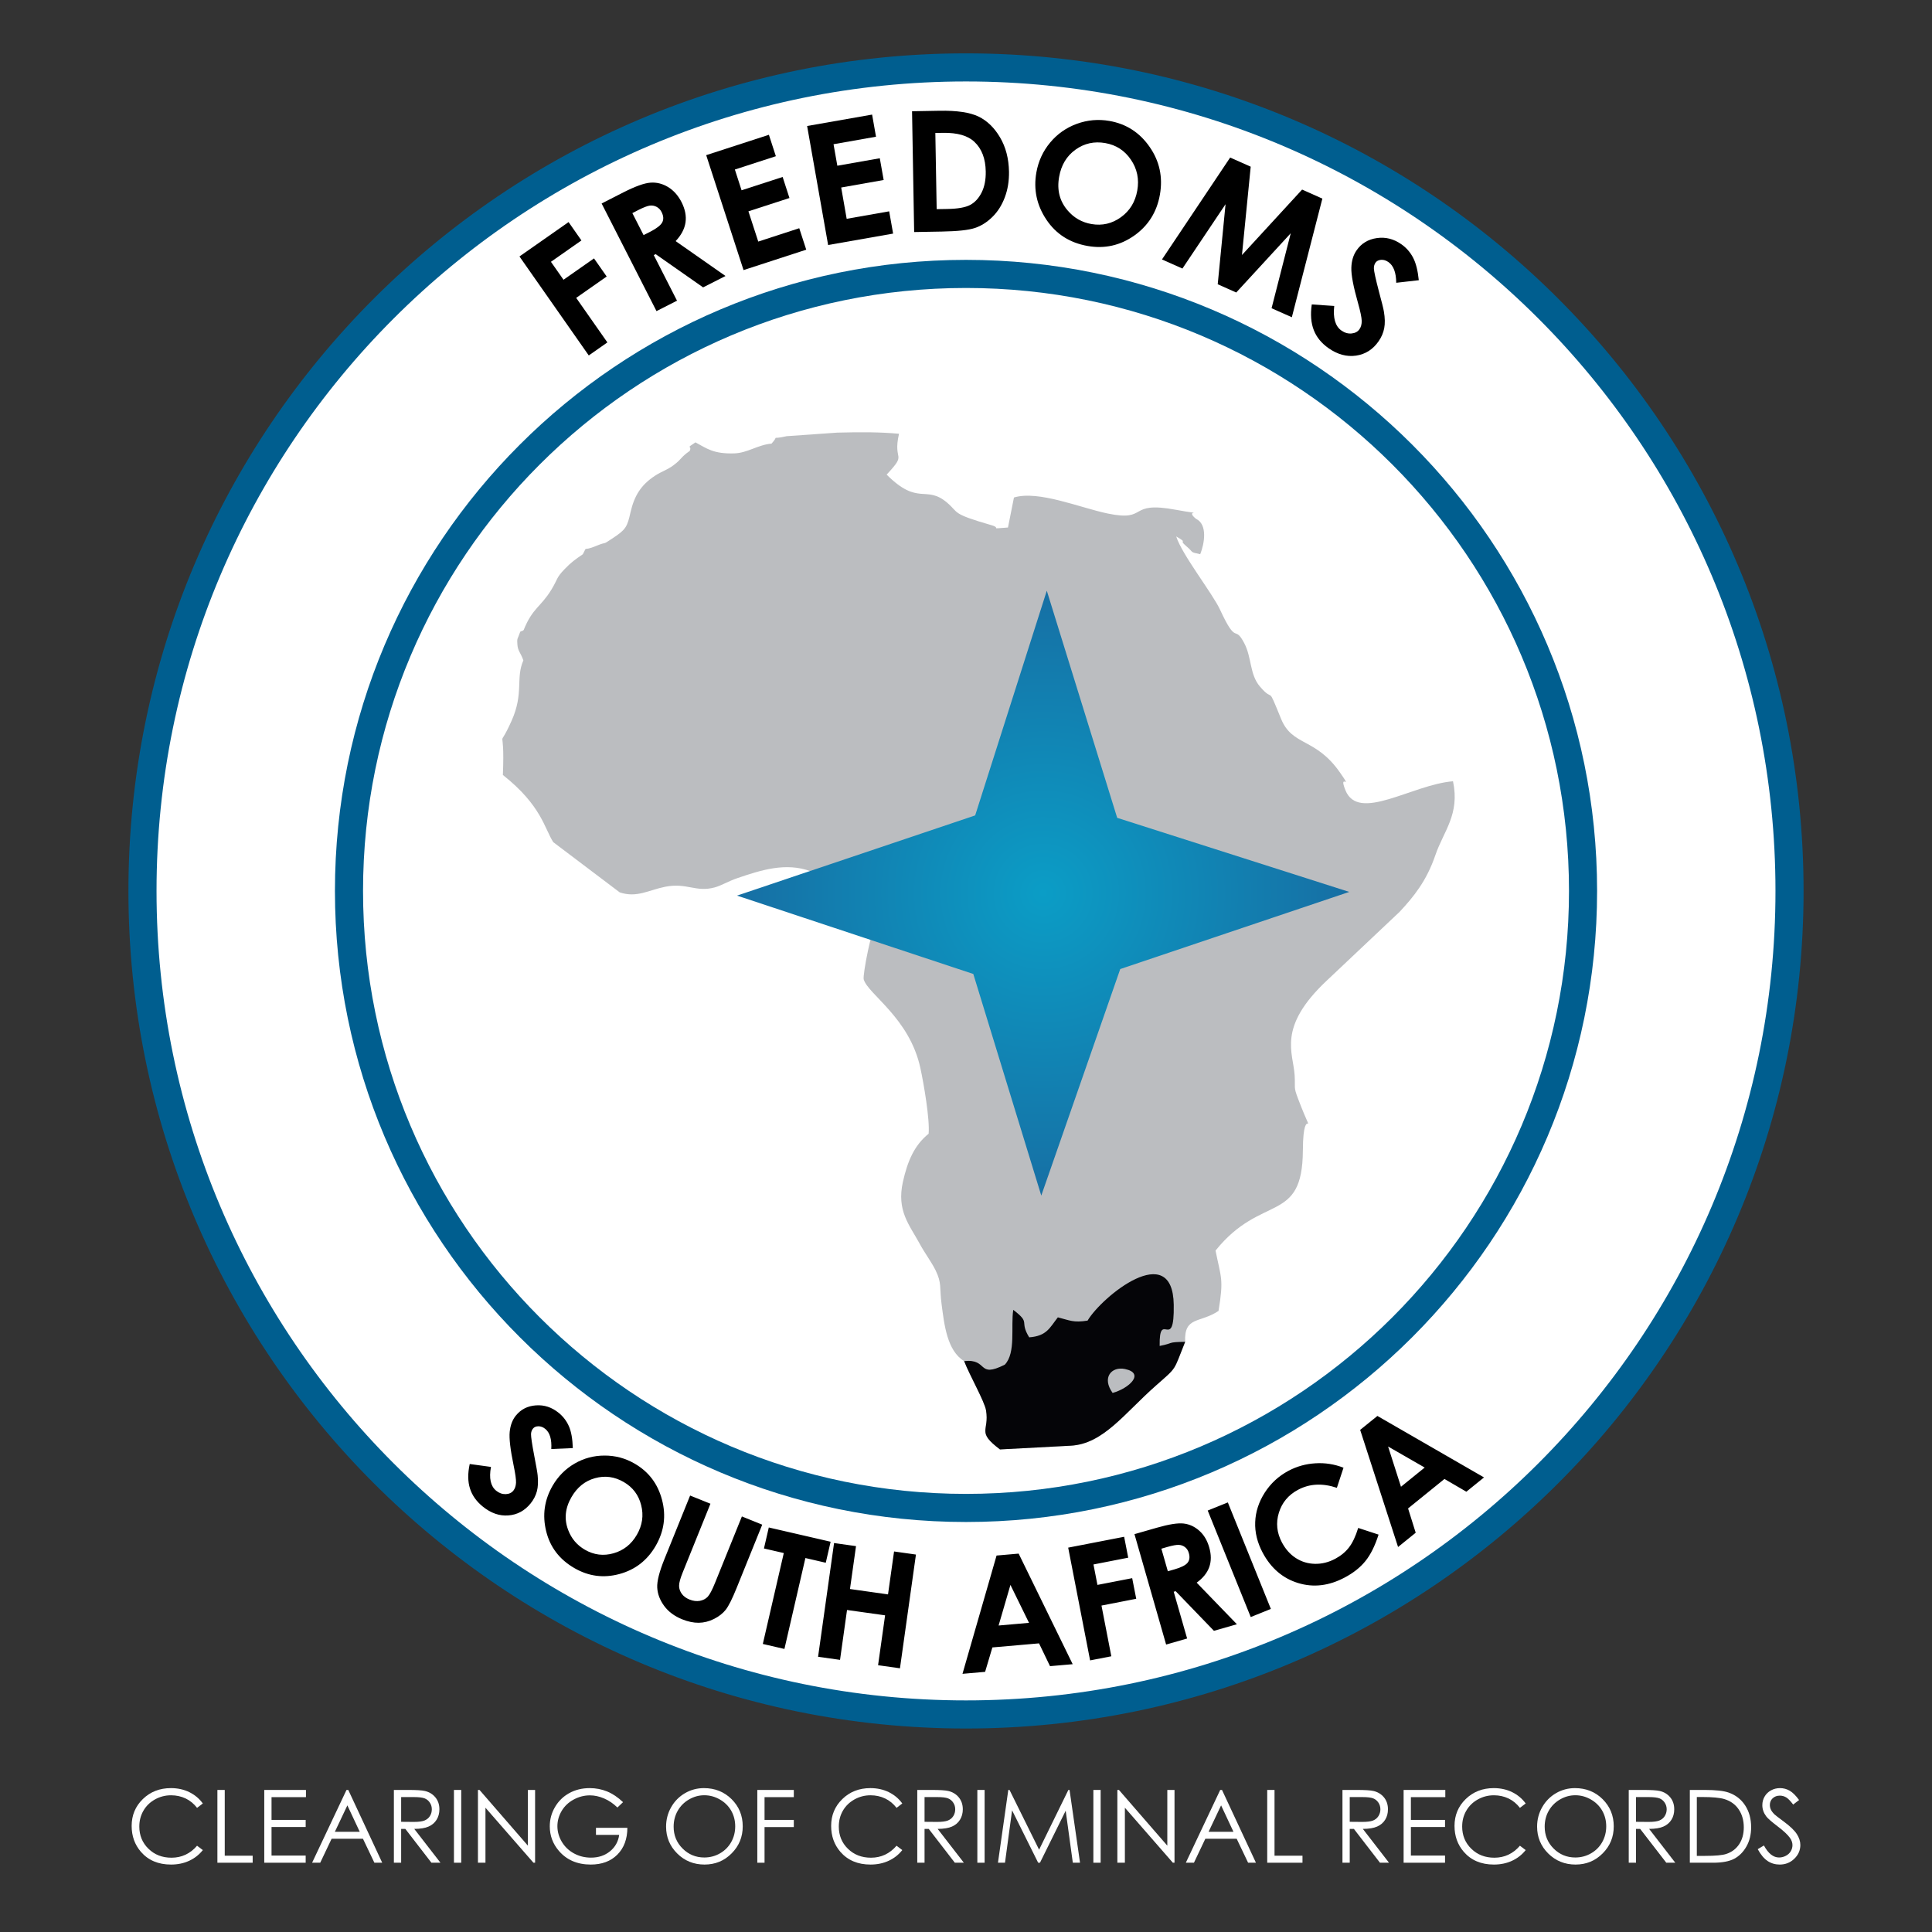 <svg width="55" height="55" viewBox="0 0 55 55" fill="none" xmlns="http://www.w3.org/2000/svg">
    <rect x="0" y="0" width="55" height="55" fill="#333333" stroke="none"/>
    <g clip-path="url(#clip0_118_15427)">
    <mask id="mask0_118_15427" style="mask-type:luminance" maskUnits="userSpaceOnUse" x="2" y="0" width="51" height="55">
    <path d="M52.5 0H2.5V55H52.5V0Z" fill="white"/>
    </mask>
    <g mask="url(#mask0_118_15427)">
    <path d="M27.5 1.919C40.448 1.919 50.944 12.415 50.944 25.363C50.944 38.311 40.448 48.807 27.5 48.807C14.552 48.807 4.056 38.311 4.056 25.363C4.056 12.415 14.552 1.919 27.5 1.919Z" fill="white" stroke="#005E8F" stroke-width="0.8" stroke-miterlimit="22.926"/>
    <path fill-rule="evenodd" clip-rule="evenodd" d="M33.739 38.199C33.394 39.053 33.526 38.897 32.905 39.445C32.01 40.234 31.407 41.108 30.479 41.156L28.467 41.262C27.788 40.748 28.169 40.752 28.071 40.152C28.028 39.893 27.603 39.152 27.447 38.748C26.962 38.453 26.882 37.719 26.804 37.12C26.742 36.644 26.817 36.536 26.632 36.159C26.512 35.916 26.335 35.69 26.18 35.404C25.887 34.865 25.519 34.466 25.705 33.64C25.835 33.062 26.025 32.606 26.436 32.275C26.473 31.864 26.297 30.848 26.202 30.409C25.893 28.975 24.709 28.305 24.588 27.881C24.554 27.763 24.812 26.405 24.967 26.224L23.647 25.759L21.971 25.268C22.192 25.06 22.723 24.922 23.08 24.804C22.375 24.542 21.669 24.767 20.985 25.001C20.741 25.084 20.537 25.21 20.349 25.262C19.804 25.411 19.554 25.12 18.933 25.245C18.467 25.338 18.129 25.567 17.642 25.404L15.751 23.975C15.498 23.583 15.415 22.93 14.316 22.062C14.382 20.437 14.126 21.499 14.564 20.519C14.918 19.728 14.674 19.309 14.899 18.8C14.819 18.571 14.743 18.539 14.729 18.349C14.715 18.173 14.733 18.195 14.761 18.114C14.838 17.895 14.808 18.015 14.907 17.937C15.161 17.303 15.396 17.282 15.698 16.784C15.89 16.468 15.826 16.459 16.072 16.203C16.258 16.008 16.379 15.924 16.591 15.779C16.738 15.511 16.559 15.715 16.97 15.542C17.321 15.395 17.102 15.549 17.447 15.319C17.815 15.075 17.857 15.002 17.95 14.58C18.058 14.116 18.244 13.808 18.641 13.547C18.845 13.412 18.98 13.389 19.178 13.241C19.424 13.056 19.362 13.028 19.637 12.835C19.707 12.661 19.497 12.792 19.798 12.593C20.123 12.768 20.308 12.924 20.9 12.907C21.278 12.897 21.576 12.661 21.964 12.629C22.217 12.354 21.885 12.535 22.395 12.417L23.836 12.316C24.545 12.297 25.043 12.3 25.593 12.348C25.406 13.169 25.85 12.86 25.241 13.511C26.145 14.417 26.352 13.794 26.96 14.308C27.313 14.607 27.067 14.616 28.218 14.949C28.542 15.042 28.107 15.06 28.695 15.017L28.865 14.163C29.559 13.95 30.756 14.458 31.535 14.619C32.716 14.863 32.067 14.249 33.484 14.514C34.446 14.693 33.671 14.465 34.047 14.769C34.384 14.929 34.288 15.477 34.168 15.777C33.855 15.709 34 15.741 33.776 15.552C33.512 15.329 33.862 15.494 33.484 15.271C33.646 15.788 34.52 16.897 34.731 17.354C35.219 18.41 35.133 17.761 35.421 18.309C35.639 18.724 35.571 19.198 35.868 19.545C36.297 20.045 36.046 19.425 36.47 20.465C36.791 21.251 37.451 20.992 38.148 21.994C38.539 22.556 38.088 21.961 38.3 22.493C38.67 23.423 40.195 22.336 41.364 22.241C41.564 23.187 41.096 23.658 40.862 24.344C40.611 25.079 40.248 25.524 39.845 25.957L37.769 27.917C36.35 29.251 36.817 29.965 36.856 30.613C36.878 30.987 36.819 30.927 36.952 31.275C37.504 32.72 37.098 31.233 37.09 32.749C37.079 34.86 35.917 33.967 34.604 35.601C34.76 36.387 34.841 36.395 34.689 37.319C34.16 37.674 33.707 37.465 33.739 38.199Z" fill="#BBBDC0"/>
    <path fill-rule="evenodd" clip-rule="evenodd" d="M31.674 39.654C31.359 39.219 31.641 38.893 32.026 38.973C32.601 39.093 32.148 39.522 31.674 39.654ZM27.447 38.748C27.603 39.152 28.028 39.893 28.071 40.152C28.169 40.752 27.788 40.748 28.467 41.262L30.479 41.156C31.407 41.108 32.01 40.233 32.905 39.445C33.526 38.897 33.394 39.053 33.739 38.199C33.209 38.206 33.432 38.236 33.013 38.316C32.996 37.248 33.436 38.53 33.414 37.143C33.386 35.27 31.37 36.906 30.961 37.595C30.557 37.66 30.459 37.589 30.115 37.502C29.884 37.795 29.802 38.034 29.299 38.071C29.004 37.59 29.363 37.682 28.845 37.289C28.772 37.767 28.925 38.513 28.605 38.849C27.804 39.252 28.147 38.672 27.447 38.748Z" fill="#050508"/>
    <path d="M27.5 7.798C37.201 7.798 45.066 15.662 45.066 25.363C45.066 35.064 37.201 42.928 27.5 42.928C17.799 42.928 9.935 35.064 9.935 25.363C9.935 15.662 17.799 7.798 27.5 7.798Z" stroke="#005E8F" stroke-width="0.8" stroke-miterlimit="22.926"/>
    <path fill-rule="evenodd" clip-rule="evenodd" d="M27.761 23.213L29.8 16.816L31.804 23.282L38.41 25.391L31.891 27.587L29.643 34.036L27.708 27.727L20.981 25.496L27.761 23.213Z" fill="url(#paint0_radial_118_15427)"/>
    <path d="M14.788 7.301L16.186 6.322L16.552 6.845L15.684 7.453L16.042 7.964L16.91 7.356L17.271 7.872L16.403 8.48L17.291 9.748L16.761 10.119L14.788 7.301Z" fill="black"/>
    <path d="M17.127 5.793L17.746 5.477C18.085 5.305 18.342 5.212 18.517 5.2C18.691 5.187 18.858 5.228 19.016 5.323C19.175 5.419 19.304 5.563 19.402 5.754C19.504 5.956 19.542 6.149 19.515 6.333C19.487 6.519 19.393 6.695 19.234 6.864L20.654 7.857L20.016 8.181L18.665 7.235L18.611 7.262L19.273 8.56L18.689 8.857L17.127 5.793ZM18.321 6.693L18.505 6.6C18.691 6.505 18.806 6.416 18.852 6.331C18.897 6.247 18.891 6.149 18.834 6.036C18.8 5.969 18.753 5.921 18.693 5.889C18.633 5.857 18.569 5.845 18.5 5.853C18.43 5.861 18.318 5.905 18.162 5.984L18.002 6.067L18.321 6.693Z" fill="black"/>
    <path d="M20.104 4.417L21.889 3.837L22.087 4.447L20.92 4.826L21.111 5.417L22.28 5.038L22.474 5.637L21.306 6.016L21.586 6.877L22.753 6.497L22.952 7.108L21.167 7.689L20.104 4.417Z" fill="black"/>
    <path d="M22.977 3.587L24.827 3.262L24.938 3.892L23.729 4.106L23.837 4.718L25.046 4.505L25.156 5.124L23.947 5.338L24.103 6.229L25.313 6.016L25.425 6.65L23.575 6.975L22.977 3.587Z" fill="black"/>
    <path d="M25.964 3.167L26.741 3.153C27.24 3.144 27.613 3.2 27.859 3.319C28.104 3.439 28.308 3.637 28.47 3.913C28.633 4.19 28.717 4.514 28.724 4.887C28.728 5.152 28.689 5.396 28.604 5.62C28.52 5.843 28.401 6.03 28.249 6.178C28.096 6.328 27.93 6.432 27.751 6.491C27.571 6.551 27.258 6.584 26.812 6.592L26.024 6.606L25.964 3.167ZM26.627 3.786L26.665 5.954L26.97 5.949C27.268 5.944 27.485 5.905 27.619 5.834C27.752 5.763 27.861 5.646 27.944 5.482C28.026 5.319 28.066 5.119 28.062 4.882C28.056 4.517 27.949 4.236 27.74 4.039C27.553 3.861 27.256 3.776 26.85 3.782L26.627 3.786Z" fill="black"/>
    <path d="M31.583 3.443C32.062 3.527 32.444 3.773 32.727 4.181C33.011 4.589 33.108 5.043 33.02 5.542C32.933 6.036 32.689 6.424 32.289 6.707C31.888 6.989 31.446 7.088 30.96 7.002C30.452 6.912 30.061 6.662 29.787 6.251C29.513 5.841 29.418 5.393 29.503 4.91C29.561 4.585 29.692 4.302 29.896 4.058C30.1 3.813 30.353 3.636 30.655 3.525C30.958 3.415 31.267 3.388 31.583 3.443ZM31.465 4.073C31.152 4.018 30.869 4.08 30.618 4.26C30.365 4.441 30.21 4.7 30.151 5.036C30.084 5.41 30.167 5.73 30.397 5.995C30.575 6.203 30.8 6.33 31.07 6.378C31.376 6.431 31.656 6.367 31.91 6.184C32.164 6.001 32.319 5.747 32.376 5.423C32.433 5.101 32.373 4.809 32.195 4.547C32.019 4.286 31.775 4.128 31.465 4.073Z" fill="black"/>
    <path d="M35.02 4.485L35.605 4.745L35.356 7.26L37.068 5.397L37.645 5.654L36.776 9.031L36.199 8.775L36.745 6.64L35.193 8.327L34.666 8.092L34.889 5.813L33.661 7.645L33.079 7.386L35.02 4.485Z" fill="black"/>
    <path d="M40.39 7.977L39.748 8.05C39.744 7.758 39.671 7.562 39.526 7.461C39.456 7.412 39.385 7.391 39.314 7.397C39.243 7.404 39.191 7.43 39.158 7.477C39.125 7.525 39.11 7.58 39.112 7.645C39.116 7.732 39.163 7.944 39.251 8.282C39.336 8.596 39.384 8.79 39.396 8.865C39.428 9.052 39.431 9.21 39.406 9.342C39.381 9.475 39.327 9.6 39.244 9.718C39.083 9.95 38.869 10.085 38.604 10.124C38.339 10.162 38.078 10.092 37.821 9.912C37.621 9.772 37.48 9.601 37.401 9.398C37.321 9.195 37.302 8.952 37.343 8.667L37.983 8.71C37.944 9.054 38.013 9.288 38.189 9.411C38.281 9.475 38.378 9.503 38.478 9.493C38.577 9.483 38.653 9.443 38.701 9.372C38.746 9.309 38.767 9.229 38.765 9.131C38.762 9.035 38.727 8.864 38.658 8.62C38.526 8.155 38.464 7.823 38.47 7.625C38.475 7.426 38.526 7.259 38.621 7.124C38.757 6.928 38.949 6.813 39.195 6.778C39.442 6.742 39.675 6.8 39.893 6.953C40.034 7.051 40.145 7.178 40.226 7.332C40.308 7.486 40.362 7.701 40.39 7.977Z" fill="black"/>
    <path d="M16.307 41.224L15.694 41.251C15.71 40.975 15.653 40.783 15.523 40.678C15.46 40.627 15.394 40.602 15.325 40.603C15.258 40.604 15.207 40.626 15.173 40.669C15.138 40.712 15.12 40.763 15.117 40.825C15.116 40.907 15.146 41.112 15.208 41.438C15.267 41.741 15.3 41.929 15.306 42.001C15.324 42.179 15.317 42.33 15.284 42.454C15.251 42.577 15.192 42.692 15.105 42.8C14.937 43.008 14.726 43.122 14.471 43.141C14.218 43.161 13.975 43.076 13.744 42.889C13.563 42.742 13.441 42.571 13.379 42.374C13.316 42.176 13.314 41.944 13.372 41.677L13.977 41.76C13.917 42.084 13.967 42.309 14.126 42.438C14.209 42.505 14.298 42.537 14.394 42.535C14.489 42.532 14.562 42.499 14.614 42.436C14.66 42.378 14.685 42.303 14.69 42.211C14.694 42.119 14.671 41.955 14.622 41.719C14.529 41.27 14.491 40.95 14.51 40.762C14.529 40.575 14.587 40.42 14.686 40.298C14.829 40.122 15.018 40.025 15.255 40.008C15.491 39.99 15.708 40.061 15.905 40.221C16.031 40.323 16.128 40.45 16.195 40.601C16.262 40.753 16.299 40.961 16.307 41.224ZM18.065 41.665C18.466 41.896 18.726 42.24 18.846 42.696C18.967 43.153 18.907 43.589 18.667 44.006C18.428 44.419 18.084 44.687 17.634 44.809C17.184 44.931 16.757 44.875 16.352 44.641C15.928 44.396 15.659 44.045 15.548 43.589C15.436 43.133 15.497 42.703 15.73 42.298C15.887 42.028 16.096 41.817 16.358 41.665C16.62 41.513 16.904 41.437 17.21 41.437C17.515 41.436 17.801 41.512 18.065 41.665ZM17.755 42.189C17.493 42.038 17.22 42.001 16.937 42.081C16.653 42.16 16.43 42.34 16.268 42.621C16.087 42.934 16.056 43.247 16.176 43.559C16.268 43.802 16.427 43.988 16.653 44.119C16.909 44.266 17.179 44.3 17.465 44.219C17.752 44.138 17.974 43.962 18.13 43.692C18.286 43.422 18.327 43.141 18.253 42.85C18.18 42.559 18.014 42.339 17.755 42.189ZM19.646 42.575L20.225 42.808L19.433 44.77C19.364 44.94 19.331 45.065 19.332 45.147C19.333 45.229 19.359 45.304 19.41 45.374C19.461 45.444 19.535 45.498 19.631 45.536C19.733 45.577 19.83 45.589 19.922 45.573C20.015 45.555 20.09 45.517 20.147 45.456C20.204 45.395 20.274 45.263 20.356 45.06L21.12 43.17L21.699 43.404L20.968 45.212C20.845 45.516 20.742 45.721 20.661 45.825C20.578 45.93 20.467 46.017 20.326 46.088C20.184 46.159 20.039 46.195 19.892 46.197C19.744 46.199 19.586 46.165 19.419 46.098C19.199 46.009 19.028 45.881 18.906 45.715C18.784 45.548 18.719 45.375 18.71 45.194C18.701 45.014 18.77 44.743 18.916 44.382L19.646 42.575ZM21.886 43.484L23.646 43.89L23.508 44.488L22.928 44.354L22.331 46.942L21.716 46.8L22.313 44.212L21.748 44.082L21.886 43.484ZM23.744 43.927L24.369 44.015L24.197 45.236L25.28 45.389L25.452 44.167L26.075 44.255L25.62 47.493L24.997 47.405L25.197 45.985L24.113 45.833L23.914 47.253L23.289 47.165L23.744 43.927ZM28.37 44.283L28.999 44.228L30.537 47.376L29.892 47.432L29.579 46.783L28.251 46.899L28.044 47.594L27.4 47.65L28.37 44.283ZM28.765 45.119L28.428 46.275L29.294 46.199L28.765 45.119ZM30.409 44.058L32.002 43.749L32.118 44.344L31.129 44.537L31.242 45.119L32.231 44.927L32.346 45.514L31.357 45.707L31.637 47.151L31.033 47.268L30.409 44.058ZM32.296 43.674L32.93 43.492C33.278 43.392 33.534 43.352 33.699 43.372C33.864 43.392 34.013 43.461 34.144 43.579C34.275 43.696 34.368 43.854 34.424 44.051C34.484 44.258 34.484 44.444 34.425 44.611C34.365 44.778 34.246 44.926 34.067 45.055L35.212 46.239L34.558 46.426L33.469 45.298L33.413 45.314L33.795 46.645L33.197 46.817L32.296 43.674ZM33.246 44.731L33.434 44.677C33.625 44.622 33.749 44.56 33.807 44.489C33.864 44.419 33.877 44.326 33.843 44.211C33.824 44.142 33.789 44.087 33.739 44.047C33.689 44.007 33.631 43.984 33.565 43.98C33.499 43.974 33.386 43.995 33.226 44.04L33.062 44.088L33.246 44.731ZM34.381 43.002L34.954 42.771L36.179 45.803L35.606 46.034L34.381 43.002ZM38.247 41.783L38.058 42.355C37.649 42.218 37.282 42.236 36.955 42.41C36.678 42.557 36.496 42.775 36.407 43.064C36.318 43.353 36.348 43.635 36.494 43.911C36.597 44.103 36.729 44.252 36.892 44.356C37.055 44.461 37.236 44.515 37.434 44.519C37.632 44.523 37.825 44.475 38.012 44.375C38.171 44.29 38.302 44.183 38.402 44.053C38.503 43.923 38.591 43.738 38.665 43.497L39.245 43.687C39.142 44.009 39.017 44.26 38.87 44.441C38.723 44.622 38.528 44.778 38.284 44.907C37.836 45.146 37.393 45.199 36.956 45.066C36.519 44.933 36.182 44.645 35.945 44.201C35.792 43.913 35.721 43.622 35.733 43.329C35.744 43.036 35.835 42.758 36.005 42.492C36.176 42.227 36.4 42.02 36.68 41.871C36.919 41.744 37.175 41.673 37.449 41.657C37.723 41.64 37.989 41.682 38.247 41.783ZM38.721 40.706L39.212 40.309L42.247 42.059L41.744 42.466L41.121 42.103L40.085 42.942L40.302 43.634L39.8 44.04L38.721 40.706ZM39.516 41.179L39.883 42.325L40.558 41.778L39.516 41.179Z" fill="black"/>
    <path d="M5.774 51.341L5.61 51.466C5.52 51.349 5.412 51.26 5.286 51.199C5.159 51.139 5.021 51.108 4.869 51.108C4.704 51.108 4.551 51.148 4.41 51.227C4.269 51.306 4.16 51.413 4.083 51.547C4.005 51.681 3.966 51.831 3.966 51.998C3.966 52.251 4.053 52.462 4.227 52.631C4.4 52.8 4.618 52.885 4.882 52.885C5.172 52.885 5.415 52.771 5.61 52.544L5.774 52.668C5.67 52.799 5.541 52.901 5.387 52.972C5.233 53.044 5.06 53.08 4.869 53.08C4.507 53.08 4.221 52.959 4.012 52.718C3.836 52.515 3.748 52.269 3.748 51.98C3.748 51.677 3.854 51.422 4.067 51.215C4.28 51.008 4.546 50.904 4.866 50.904C5.06 50.904 5.235 50.943 5.39 51.019C5.546 51.096 5.674 51.203 5.774 51.341Z" fill="white"/>
    <path d="M6.189 50.956H6.398V52.828H7.193V53.028H6.189V50.956Z" fill="white"/>
    <path d="M7.523 50.956H8.71V51.161H7.73V51.809H8.702V52.011H7.73V52.824H8.702V53.028H7.523V50.956Z" fill="white"/>
    <path d="M9.915 50.956L10.881 53.028H10.658L10.333 52.346H9.44L9.116 53.028H8.885L9.864 50.956H9.915ZM9.889 51.395L9.533 52.147H10.241L9.889 51.395Z" fill="white"/>
    <path d="M11.213 50.956H11.626C11.856 50.956 12.012 50.966 12.093 50.985C12.216 51.013 12.316 51.073 12.393 51.165C12.47 51.258 12.509 51.372 12.509 51.507C12.509 51.62 12.482 51.719 12.429 51.804C12.376 51.89 12.301 51.954 12.201 51.998C12.103 52.042 11.967 52.064 11.793 52.065L12.539 53.028H12.282L11.539 52.065H11.42V53.028H11.213V50.956ZM11.42 51.159V51.863L11.777 51.866C11.915 51.866 12.016 51.853 12.083 51.827C12.149 51.8 12.201 51.759 12.238 51.701C12.275 51.643 12.293 51.578 12.293 51.507C12.293 51.437 12.275 51.374 12.237 51.318C12.2 51.261 12.15 51.22 12.089 51.196C12.028 51.172 11.927 51.159 11.785 51.159H11.42Z" fill="white"/>
    <path d="M13.13 50.956H12.923V53.028H13.13V50.956Z" fill="white"/>
    <path d="M13.606 53.028V50.956H13.651L15.028 52.542V50.956H15.233V53.028H15.186L13.82 51.462V53.028H13.606Z" fill="white"/>
    <path d="M17.737 51.304L17.576 51.456C17.461 51.343 17.334 51.257 17.197 51.198C17.059 51.139 16.925 51.11 16.795 51.11C16.632 51.11 16.477 51.15 16.33 51.23C16.184 51.309 16.07 51.417 15.989 51.554C15.908 51.691 15.868 51.836 15.868 51.987C15.868 52.143 15.91 52.291 15.993 52.431C16.077 52.572 16.192 52.682 16.34 52.763C16.487 52.843 16.649 52.883 16.824 52.883C17.038 52.883 17.218 52.823 17.365 52.703C17.513 52.583 17.6 52.427 17.627 52.236H16.966V52.035H17.86C17.858 52.355 17.763 52.609 17.574 52.798C17.386 52.986 17.134 53.08 16.818 53.08C16.436 53.08 16.132 52.95 15.909 52.689C15.737 52.488 15.651 52.255 15.651 51.992C15.651 51.795 15.7 51.613 15.799 51.444C15.897 51.275 16.033 51.142 16.204 51.047C16.377 50.952 16.571 50.904 16.788 50.904C16.963 50.904 17.128 50.936 17.283 50.999C17.439 51.063 17.59 51.164 17.737 51.304Z" fill="white"/>
    <path d="M20.04 50.904C20.353 50.904 20.615 51.009 20.827 51.218C21.038 51.428 21.144 51.685 21.144 51.992C21.144 52.295 21.038 52.552 20.827 52.763C20.617 52.975 20.36 53.08 20.056 53.08C19.75 53.08 19.49 52.975 19.279 52.765C19.068 52.555 18.962 52.3 18.962 52.001C18.962 51.802 19.01 51.617 19.106 51.448C19.202 51.278 19.334 51.145 19.5 51.048C19.666 50.952 19.846 50.904 20.04 50.904ZM20.05 51.107C19.896 51.107 19.752 51.147 19.614 51.227C19.477 51.306 19.37 51.414 19.293 51.549C19.216 51.684 19.177 51.836 19.177 52.001C19.177 52.248 19.262 52.455 19.433 52.625C19.603 52.794 19.809 52.879 20.05 52.879C20.21 52.879 20.359 52.84 20.495 52.762C20.632 52.684 20.738 52.577 20.815 52.442C20.891 52.307 20.93 52.157 20.93 51.992C20.93 51.827 20.891 51.679 20.815 51.545C20.738 51.413 20.631 51.306 20.492 51.227C20.353 51.147 20.205 51.107 20.05 51.107Z" fill="white"/>
    <path d="M21.559 50.956H22.598V51.161H21.765V51.809H22.598V52.013H21.765V53.028H21.559V50.956Z" fill="white"/>
    <path d="M25.686 51.341L25.523 51.466C25.433 51.349 25.325 51.26 25.198 51.199C25.072 51.139 24.933 51.108 24.782 51.108C24.616 51.108 24.464 51.148 24.323 51.227C24.182 51.306 24.073 51.413 23.995 51.547C23.918 51.681 23.879 51.831 23.879 51.998C23.879 52.251 23.965 52.462 24.139 52.631C24.312 52.8 24.531 52.885 24.795 52.885C25.085 52.885 25.327 52.771 25.523 52.544L25.686 52.668C25.583 52.799 25.454 52.901 25.3 52.972C25.145 53.044 24.973 53.08 24.782 53.08C24.419 53.08 24.134 52.959 23.924 52.718C23.749 52.515 23.661 52.269 23.661 51.98C23.661 51.677 23.767 51.422 23.98 51.215C24.192 51.008 24.459 50.904 24.779 50.904C24.973 50.904 25.147 50.943 25.303 51.019C25.459 51.096 25.587 51.203 25.686 51.341Z" fill="white"/>
    <path d="M26.113 50.956H26.526C26.756 50.956 26.912 50.966 26.993 50.985C27.116 51.013 27.216 51.073 27.293 51.165C27.37 51.258 27.409 51.372 27.409 51.507C27.409 51.62 27.382 51.719 27.329 51.804C27.276 51.89 27.201 51.954 27.102 51.998C27.003 52.042 26.867 52.064 26.693 52.065L27.439 53.028H27.182L26.439 52.065H26.32V53.028H26.113V50.956ZM26.32 51.159V51.863L26.677 51.866C26.815 51.866 26.916 51.853 26.983 51.827C27.049 51.8 27.101 51.759 27.138 51.701C27.175 51.643 27.193 51.578 27.193 51.507C27.193 51.437 27.175 51.374 27.137 51.318C27.1 51.261 27.05 51.22 26.989 51.196C26.928 51.172 26.827 51.159 26.685 51.159H26.32Z" fill="white"/>
    <path d="M28.03 50.956H27.823V53.028H28.03V50.956Z" fill="white"/>
    <path d="M28.41 53.028L28.704 50.956H28.739L29.581 52.657L30.414 50.956H30.448L30.746 53.028H30.541L30.338 51.547L29.606 53.028H29.554L28.812 51.536L28.61 53.028H28.41Z" fill="white"/>
    <path d="M31.333 50.956H31.126V53.028H31.333V50.956Z" fill="white"/>
    <path d="M31.809 53.028V50.956H31.854L33.231 52.542V50.956H33.436V53.028H33.389L32.023 51.462V53.028H31.809Z" fill="white"/>
    <path d="M34.788 50.956L35.754 53.028H35.531L35.206 52.346H34.313L33.989 53.028H33.758L34.737 50.956H34.788ZM34.762 51.395L34.406 52.147H35.114L34.762 51.395Z" fill="white"/>
    <path d="M36.075 50.956H36.283V52.828H37.079V53.028H36.075V50.956Z" fill="white"/>
    <path d="M38.217 50.956H38.629C38.859 50.956 39.015 50.966 39.097 50.985C39.22 51.013 39.32 51.073 39.397 51.165C39.474 51.258 39.512 51.372 39.512 51.507C39.512 51.62 39.486 51.719 39.433 51.804C39.38 51.89 39.304 51.954 39.205 51.998C39.106 52.042 38.971 52.064 38.797 52.065L39.542 53.028H39.285L38.542 52.065H38.424V53.028H38.217V50.956ZM38.424 51.159V51.863L38.78 51.866C38.918 51.866 39.02 51.853 39.087 51.827C39.153 51.8 39.204 51.759 39.241 51.701C39.278 51.643 39.297 51.578 39.297 51.507C39.297 51.437 39.278 51.374 39.241 51.318C39.203 51.261 39.154 51.22 39.093 51.196C39.032 51.172 38.93 51.159 38.788 51.159H38.424Z" fill="white"/>
    <path d="M39.958 50.956H41.145V51.161H40.165V51.809H41.137V52.011H40.165V52.824H41.137V53.028H39.958V50.956Z" fill="white"/>
    <path d="M43.433 51.341L43.269 51.466C43.179 51.349 43.071 51.26 42.945 51.199C42.818 51.139 42.68 51.108 42.528 51.108C42.363 51.108 42.21 51.148 42.069 51.227C41.928 51.306 41.819 51.413 41.742 51.547C41.664 51.681 41.625 51.831 41.625 51.998C41.625 52.251 41.712 52.462 41.886 52.631C42.059 52.8 42.277 52.885 42.541 52.885C42.831 52.885 43.074 52.771 43.269 52.544L43.433 52.668C43.329 52.799 43.2 52.901 43.046 52.972C42.892 53.044 42.719 53.08 42.528 53.08C42.166 53.08 41.88 52.959 41.671 52.718C41.495 52.515 41.407 52.269 41.407 51.98C41.407 51.677 41.513 51.422 41.726 51.215C41.939 51.008 42.205 50.904 42.525 50.904C42.719 50.904 42.894 50.943 43.049 51.019C43.205 51.096 43.333 51.203 43.433 51.341Z" fill="white"/>
    <path d="M44.836 50.904C45.149 50.904 45.412 51.009 45.623 51.218C45.834 51.428 45.94 51.685 45.94 51.992C45.94 52.295 45.835 52.552 45.624 52.763C45.413 52.975 45.156 53.08 44.852 53.08C44.546 53.08 44.287 52.975 44.075 52.765C43.864 52.555 43.758 52.3 43.758 52.001C43.758 51.802 43.806 51.617 43.902 51.448C43.999 51.278 44.13 51.145 44.296 51.048C44.462 50.952 44.642 50.904 44.836 50.904ZM44.846 51.107C44.692 51.107 44.548 51.147 44.41 51.227C44.273 51.306 44.166 51.414 44.089 51.549C44.012 51.684 43.974 51.836 43.974 52.001C43.974 52.248 44.059 52.455 44.229 52.625C44.399 52.794 44.605 52.879 44.846 52.879C45.006 52.879 45.155 52.84 45.291 52.762C45.428 52.684 45.535 52.577 45.611 52.442C45.687 52.307 45.726 52.157 45.726 51.992C45.726 51.827 45.687 51.679 45.611 51.545C45.535 51.413 45.427 51.306 45.288 51.227C45.149 51.147 45.001 51.107 44.846 51.107Z" fill="white"/>
    <path d="M46.367 50.956H46.779C47.01 50.956 47.165 50.966 47.247 50.985C47.37 51.013 47.47 51.073 47.547 51.165C47.624 51.258 47.662 51.372 47.662 51.507C47.662 51.62 47.636 51.719 47.583 51.804C47.53 51.89 47.454 51.954 47.355 51.998C47.257 52.042 47.121 52.064 46.947 52.065L47.692 53.028H47.436L46.692 52.065H46.574V53.028H46.367V50.956ZM46.574 51.159V51.863L46.93 51.866C47.068 51.866 47.17 51.853 47.236 51.827C47.303 51.8 47.354 51.759 47.391 51.701C47.428 51.643 47.447 51.578 47.447 51.507C47.447 51.437 47.428 51.374 47.391 51.318C47.353 51.261 47.304 51.22 47.243 51.196C47.182 51.172 47.08 51.159 46.938 51.159H46.574Z" fill="white"/>
    <path d="M48.106 53.028V50.956H48.536C48.846 50.956 49.071 50.981 49.211 51.031C49.411 51.101 49.569 51.224 49.681 51.397C49.795 51.571 49.851 51.778 49.851 52.018C49.851 52.226 49.807 52.408 49.717 52.566C49.627 52.724 49.511 52.84 49.368 52.916C49.224 52.991 49.024 53.028 48.766 53.028H48.106ZM48.305 52.833H48.544C48.831 52.833 49.029 52.815 49.14 52.779C49.296 52.728 49.419 52.637 49.508 52.505C49.597 52.373 49.642 52.212 49.642 52.021C49.642 51.821 49.593 51.65 49.496 51.508C49.4 51.367 49.265 51.27 49.092 51.217C48.963 51.177 48.749 51.157 48.451 51.157H48.305V52.833Z" fill="white"/>
    <path d="M50.039 52.642L50.215 52.537C50.339 52.765 50.482 52.879 50.645 52.879C50.714 52.879 50.779 52.863 50.84 52.83C50.901 52.798 50.948 52.755 50.98 52.7C51.012 52.645 51.028 52.588 51.028 52.527C51.028 52.457 51.004 52.389 50.957 52.322C50.892 52.23 50.774 52.12 50.602 51.99C50.43 51.859 50.322 51.765 50.28 51.707C50.207 51.609 50.17 51.504 50.17 51.39C50.17 51.3 50.191 51.218 50.235 51.144C50.278 51.069 50.339 51.011 50.417 50.968C50.496 50.925 50.581 50.904 50.673 50.904C50.771 50.904 50.862 50.928 50.947 50.977C51.032 51.025 51.122 51.114 51.216 51.243L51.048 51.372C50.97 51.269 50.903 51.2 50.848 51.167C50.793 51.135 50.733 51.118 50.669 51.118C50.585 51.118 50.517 51.144 50.463 51.194C50.411 51.245 50.384 51.307 50.384 51.382C50.384 51.427 50.393 51.471 50.412 51.513C50.431 51.555 50.465 51.601 50.515 51.651C50.542 51.677 50.632 51.746 50.783 51.858C50.962 51.99 51.085 52.108 51.152 52.212C51.218 52.315 51.252 52.418 51.252 52.523C51.252 52.673 51.195 52.803 51.081 52.914C50.966 53.025 50.828 53.08 50.664 53.08C50.538 53.08 50.424 53.047 50.322 52.98C50.22 52.912 50.125 52.8 50.039 52.642Z" fill="white"/>
    </g>
    </g>
    <defs>
    <radialGradient id="paint0_radial_118_15427" cx="0" cy="0" r="1" gradientUnits="userSpaceOnUse" gradientTransform="translate(29.695 25.426) scale(12.2 12.2)">
    <stop stop-color="#0B9DC6"/>
    <stop offset="1" stop-color="#1B5C96"/>
    </radialGradient>
    <clipPath id="clip0_118_15427">
    <rect width="55" height="55" fill="white"/>
    </clipPath>
    </defs>
    </svg>
    